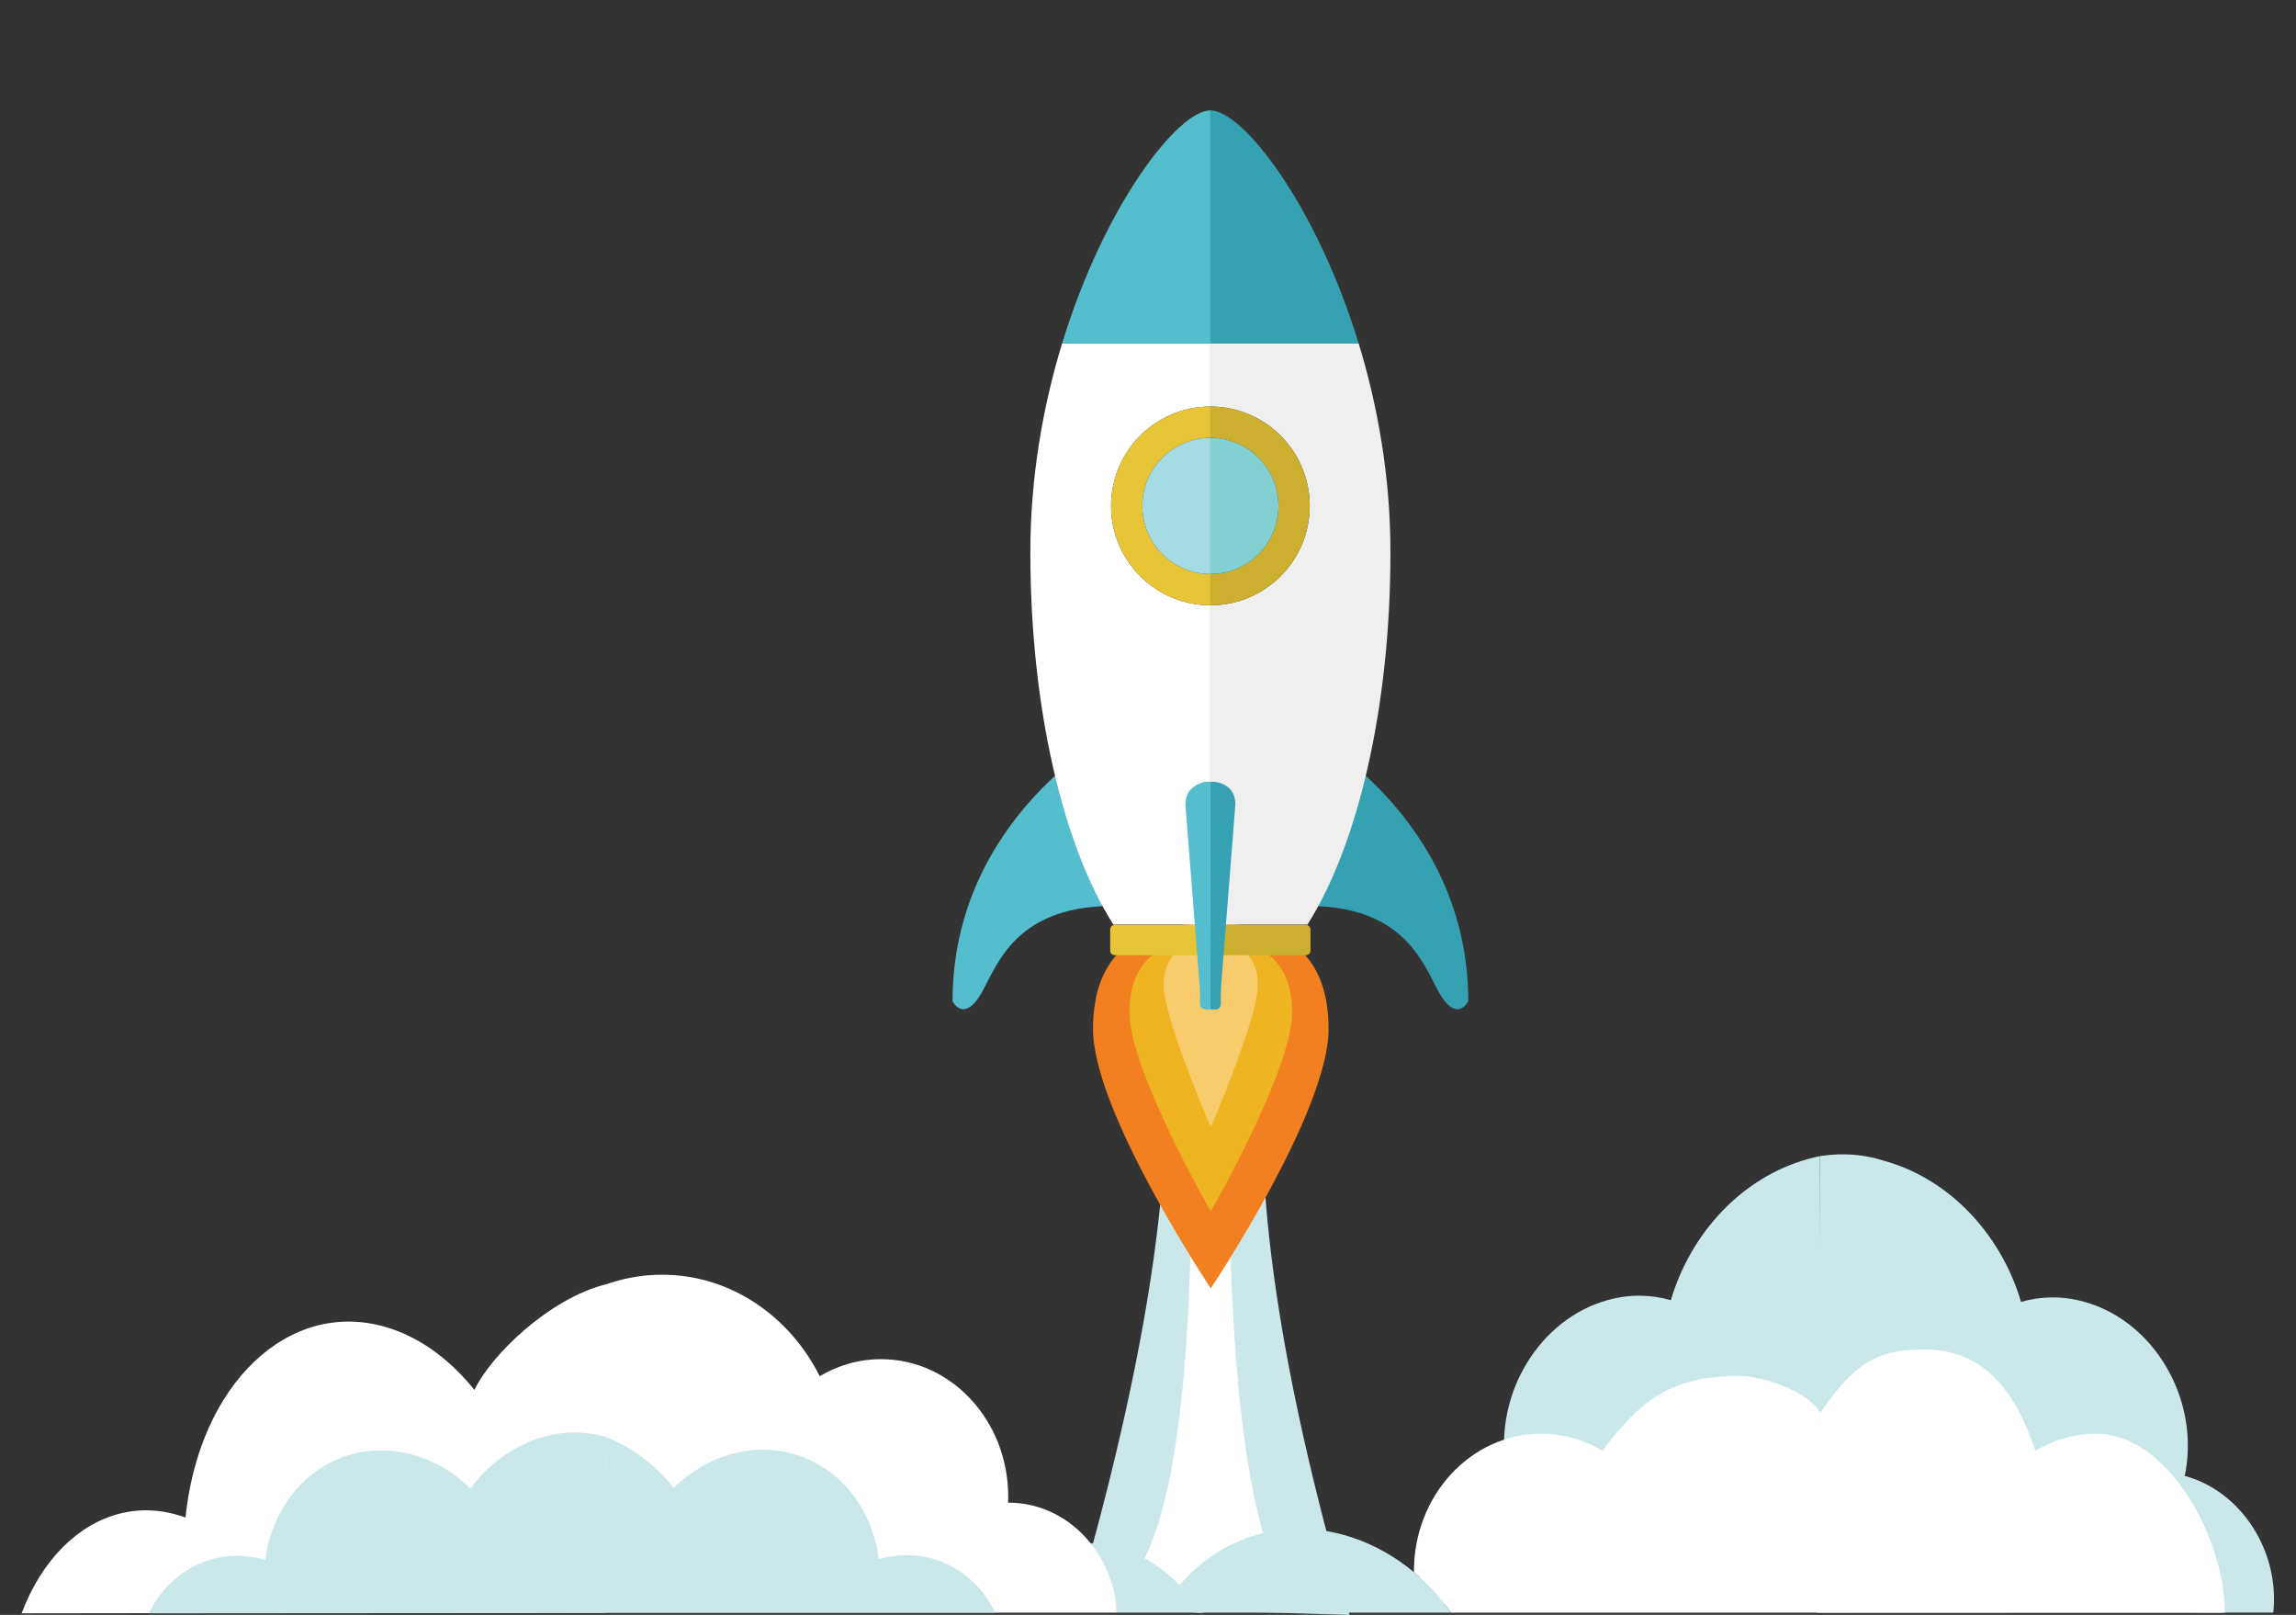 <?xml version="1.0" encoding="UTF-8" standalone="no"?>
<!DOCTYPE svg PUBLIC "-//W3C//DTD SVG 1.1//EN" "http://www.w3.org/Graphics/SVG/1.1/DTD/svg11.dtd">
<svg width="100%" height="100%" viewBox="0 0 4167 2930" version="1.1" xmlns="http://www.w3.org/2000/svg" xmlns:xlink="http://www.w3.org/1999/xlink" xml:space="preserve" xmlns:serif="http://www.serif.com/" style="fill-rule:evenodd;clip-rule:evenodd;stroke-linejoin:round;stroke-miterlimit:2;">
    <rect x="0" y="0" width="4167" height="2930" fill="#333333" stroke="none"/>
    <g transform="matrix(2.502,0,0,2.502,-207.993,-1022.31)">
        <g transform="matrix(1,0,0,1,74.909,20.43)">
            <path d="M431.876,1361.97L443.702,1378.97L447.557,1376.29L447.557,1351.05L431.876,1361.97Z" style="fill:rgb(240,238,239);fill-rule:nonzero;"/>
        </g>
        <g transform="matrix(1,0,0,0.66,74.909,550.751)">
            <path d="M942.911,846.707L838.099,846.707C838.099,846.707 896.44,986.083 787.875,1551.67L870.103,1553.99L903.284,1555.24L987.174,1559C878.608,993.41 942.911,846.707 942.911,846.707Z" style="fill:rgb(202,232,234);fill-rule:nonzero;"/>
        </g>
        <g transform="matrix(1,0,0,0.66,74.909,550.751)">
            <path d="M903.535,820.849L884.333,823.354L884.333,820.388L866.594,816.416C866.594,816.416 895.97,1436.19 821.983,1531.07L825.41,1551.64L879.386,1556.78L889.21,1554.24L941.213,1555.06L953.066,1552.21C879.079,1457.32 903.535,820.849 903.535,820.849Z" style="fill:white;fill-rule:nonzero;"/>
        </g>
        <g transform="matrix(1,0,0,1,73.602,17.573)">
            <g transform="matrix(1,0,0,1,-1.42109e-14,389.528)">
                <path d="M973.247,747.798C973.247,808.102 887.818,935.709 887.818,935.709C887.818,935.709 802.39,808.102 802.39,747.798C802.39,687.495 840.637,670.938 887.818,670.938C935,670.938 973.247,687.495 973.247,747.798Z" style="fill:rgb(243,128,32);fill-rule:nonzero;"/>
            </g>
            <g transform="matrix(1,0,0,1,-1.42109e-14,389.528)">
                <path d="M946.781,735.874C946.781,777.495 887.818,879.939 887.818,879.939C887.818,879.939 828.855,777.495 828.855,735.874C828.855,694.252 855.254,682.825 887.818,682.825C920.382,682.825 946.781,694.252 946.781,735.874Z" style="fill:rgb(238,180,33);fill-rule:nonzero;"/>
            </g>
            <g transform="matrix(1,0,0,1,-1.42109e-14,389.528)">
                <path d="M921.972,715.944C921.972,740.051 887.818,818.91 887.818,818.91C887.818,818.91 853.665,740.051 853.665,715.944C853.665,691.835 868.956,685.215 887.818,685.215C906.681,685.215 921.972,691.835 921.972,715.944Z" style="fill:rgb(248,203,108);fill-rule:nonzero;"/>
            </g>
            <g transform="matrix(1,0,0,1,-1.42109e-14,389.528)">
                <path d="M818.125,532.025C818.125,532.025 700.49,593.783 700.49,727.592C700.49,727.592 707.842,742.297 719.605,724.651C731.37,707.007 741.662,658.483 816.654,658.483L818.125,532.025Z" style="fill:rgb(85,190,206);fill-rule:nonzero;"/>
            </g>
            <g transform="matrix(1,0,0,1,-1.42109e-14,389.528)">
                <path d="M956.924,532.025C956.924,532.025 1074.56,593.783 1074.56,727.592C1074.56,727.592 1067.21,742.297 1055.44,724.651C1043.68,707.007 1033.39,658.483 958.395,658.483L956.924,532.025Z" style="fill:rgb(54,161,178);fill-rule:nonzero;"/>
            </g>
            <g transform="matrix(1,0,0,1,-1.42109e-14,389.528)">
                <path d="M1018.13,402.006C1018.13,347.221 1008.88,295.648 995.089,250.546L887.524,250.546L887.524,296.316C927.32,296.316 959.581,328.577 959.581,368.371C959.581,408.166 927.32,440.427 887.524,440.427L887.524,672L957.919,672C994.132,615.032 1018.13,515.396 1018.13,402.006Z" style="fill:rgb(239,239,239);fill-rule:nonzero;"/>
            </g>
            <g transform="matrix(1,0,0,1,-1.42109e-14,389.528)">
                <path d="M815.47,368.371C815.47,328.577 847.729,296.316 887.524,296.316L887.524,250.546L779.96,250.546C766.172,295.648 756.917,347.221 756.917,402.006C756.917,515.396 780.916,615.032 817.13,672L887.524,672L887.524,440.427C847.729,440.427 815.47,408.166 815.47,368.371Z" style="fill:white;fill-rule:nonzero;"/>
            </g>
            <g transform="matrix(1,0,0,1,-1.42109e-14,389.528)">
                <path d="M818.133,672.216C816.314,672.216 814.84,673.691 814.84,675.509L814.84,690.874C814.84,692.692 816.314,694.166 818.133,694.166L887.524,694.166L887.524,672.216L818.133,672.216Z" style="fill:rgb(231,197,54);fill-rule:nonzero;"/>
            </g>
            <g transform="matrix(1,0,0,1,-1.42109e-14,389.528)">
                <path d="M956.852,672.216L887.524,672.216L887.524,694.166L956.852,694.166C958.669,694.166 960.145,692.692 960.145,690.874L960.145,675.509C960.145,673.691 958.669,672.216 956.852,672.216Z" style="fill:rgb(205,175,47);fill-rule:nonzero;"/>
            </g>
            <g transform="matrix(1,0,0,1,-1.42109e-14,389.528)">
                <path d="M936.895,368.371C936.895,395.638 914.792,417.743 887.524,417.743L887.524,440.427C927.32,440.427 959.581,408.166 959.581,368.371C959.581,328.577 927.32,296.316 887.524,296.316L887.524,319C914.792,319 936.895,341.105 936.895,368.371Z" style="fill:rgb(205,175,47);fill-rule:nonzero;"/>
            </g>
            <g transform="matrix(1,0,0,1,-1.42109e-14,389.528)">
                <path d="M815.47,368.371C815.47,408.166 847.729,440.427 887.524,440.427L887.524,417.743C860.257,417.743 838.153,395.638 838.153,368.371C838.153,341.105 860.257,319 887.524,319L887.524,296.316C847.729,296.316 815.47,328.577 815.47,368.371Z" style="fill:rgb(231,197,54);fill-rule:nonzero;"/>
            </g>
            <g transform="matrix(1,0,0,1,-1.42109e-14,389.528)">
                <path d="M936.895,368.371C936.895,341.105 914.792,319 887.524,319L887.524,417.743C914.792,417.743 936.895,395.638 936.895,368.371Z" style="fill:rgb(130,208,209);fill-rule:nonzero;"/>
            </g>
            <g transform="matrix(1,0,0,1,-1.42109e-14,389.528)">
                <path d="M838.153,368.371C838.153,395.638 860.257,417.743 887.524,417.743L887.524,319C860.257,319 838.153,341.105 838.153,368.371Z" style="fill:rgb(165,220,227);fill-rule:nonzero;"/>
            </g>
            <g transform="matrix(1,0,0,1,-1.42109e-14,389.528)">
                <path d="M887.524,81.526L887.524,250.546L995.089,250.546C964.333,149.935 911.018,81.526 887.524,81.526Z" style="fill:rgb(54,161,178);fill-rule:nonzero;"/>
            </g>
            <g transform="matrix(1,0,0,1,-1.42109e-14,389.528)">
                <path d="M887.524,81.526C864.033,81.526 810.717,149.934 779.96,250.546L887.524,250.546L887.524,81.526Z" style="fill:rgb(85,190,206);fill-rule:nonzero;"/>
            </g>
            <g transform="matrix(1,0,0,1,-1.42109e-14,389.528)">
                <path d="M892.053,568.638C891.697,568.525 891.317,568.464 890.921,568.464L887.524,568.464L887.524,733.509L891.331,733.509C893.402,733.509 895.083,731.829 895.083,729.757L895.083,724.747L895.225,717.505L905.637,584.786C905.637,571.334 894.347,569.219 892.053,568.638Z" style="fill:rgb(54,161,178);fill-rule:nonzero;"/>
            </g>
            <g transform="matrix(1,0,0,1,-1.42109e-14,389.528)">
                <path d="M887.524,568.464L883.718,568.464C883.322,568.464 882.943,568.525 882.585,568.638C881.928,568.805 881.189,569.094 880.47,569.518C876.369,570.848 869.411,574.42 869.411,584.98L879.834,717.832L879.966,724.551L879.966,729.563C879.966,731.137 880.937,732.482 882.31,733.039C882.849,733.338 883.468,733.509 884.127,733.509L887.524,733.509L887.524,568.464Z" style="fill:rgb(85,190,206);fill-rule:nonzero;"/>
            </g>
        </g>
        <g transform="matrix(1,0,0,1,74.909,20.43)">
            <path d="M1220.22,1331.05C1206.04,1326.89 1190.49,1326.55 1174.71,1330.86C1124.88,1344.46 1091.73,1399.15 1100.67,1453.01C1100.9,1454.43 1101.18,1455.83 1101.47,1457.22L1101.18,1457.3C1077.92,1463.65 1058.91,1480.49 1047.71,1501.97C1039.21,1518.27 1035.21,1537.25 1037.26,1556.34L1132.37,1530.38L1328.31,1476.88L1328.31,1226.59C1325.58,1227.15 1322.85,1227.79 1320.11,1228.54C1271.81,1241.73 1234.63,1282.3 1220.22,1331.05Z" style="fill:rgb(202,232,234);fill-rule:nonzero;"/>
        </g>
        <g transform="matrix(-1,0,0,1,2769.37,21.674)">
            <path d="M1220.22,1331.05C1206.04,1326.89 1190.49,1326.55 1174.71,1330.86C1124.88,1344.46 1091.73,1399.15 1100.67,1453.01C1100.9,1454.43 1101.18,1455.83 1101.47,1457.22L1101.18,1457.3C1077.92,1463.65 1058.91,1480.49 1047.71,1501.97C1039.21,1518.27 1035.21,1537.25 1037.26,1556.34L1367.97,1556.47L1366.15,1225.35C1340.76,1221.31 1322.85,1227.79 1320.11,1228.54C1271.81,1241.73 1234.63,1282.3 1220.22,1331.05Z" style="fill:rgb(202,232,234);fill-rule:nonzero;"/>
        </g>
        <g transform="matrix(1,0,0,1,74.909,20.43)">
            <path d="M1170.58,1440.23C1157.39,1432.37 1142.24,1427.88 1126.11,1427.88C1075.16,1427.88 1033.86,1472.53 1033.86,1527.59C1033.86,1527.83 1033.86,1528.07 1033.87,1528.31C1044.01,1536.81 1053.04,1546.72 1060.75,1557.65L1328.31,1557.65L1328.47,1412.47C1319.25,1396.39 1285.52,1385.94 1270.31,1385.94C1220.92,1385.94 1198.44,1403.03 1170.58,1440.23Z" style="fill:white;fill-rule:nonzero;"/>
        </g>
        <g transform="matrix(-1,0,0,1,2730.08,20.422)">
            <path d="M1170.58,1440.23C1157.39,1432.37 1142.24,1427.88 1126.11,1427.88C1075.16,1427.88 1033.15,1502.59 1033.15,1557.65C1033.15,1557.89 1060.75,1557.65 1060.75,1557.65L1328.31,1557.65L1327.11,1413.58C1299.38,1371.81 1279.86,1366.8 1250.61,1366.8C1201.22,1366.8 1181.2,1408.41 1170.58,1440.23Z" style="fill:white;fill-rule:nonzero;"/>
        </g>
        <g transform="matrix(1,0,0,1,74.909,20.43)">
            <path d="M1033.87,1528.31C1020.62,1517.22 1005.48,1508.52 988.88,1503.05C941.053,1487.27 893.673,1502.37 863.846,1537.78C852.598,1525.96 838.793,1516.77 823.171,1511.62C815.146,1508.97 807.138,1507.55 799.306,1507.26C810.269,1520.94 817.263,1538.44 818.357,1557.65L1060.75,1557.65C1053.04,1546.72 1044.01,1536.81 1033.87,1528.31Z" style="fill:rgb(202,232,234);fill-rule:nonzero;"/>
        </g>
        <g transform="matrix(1,0,0,1,74.909,20.43)">
            <path d="M799.306,1507.26C784.865,1489.24 763.544,1477.85 739.759,1477.85L739.46,1477.85C739.516,1476.41 739.562,1474.97 739.562,1473.52C739.562,1418.45 698.26,1373.81 647.308,1373.81C631.181,1373.81 616.027,1378.3 602.836,1386.16C580.83,1342.32 537.876,1312.56 488.492,1312.56C473.886,1312.56 459.844,1315.16 446.74,1319.96L446.74,1557.65L818.357,1557.65C817.263,1538.44 810.269,1520.94 799.306,1507.26Z" style="fill:white;fill-rule:nonzero;"/>
        </g>
        <g transform="matrix(1,0,0,1,74.909,20.43)">
            <path d="M709.078,1530.98C691.946,1517.39 669.206,1512.17 645.985,1518.76L645.692,1518.84C645.504,1517.42 645.305,1516 645.061,1514.58C635.791,1460.82 587.95,1428.67 538.2,1442.78C522.453,1447.24 508.41,1455.82 496.855,1467.15C483.476,1450.14 466.211,1437.33 446.74,1429.83L446.74,1557.65L730.137,1557.65C725.001,1546.91 717.762,1537.87 709.078,1530.98Z" style="fill:rgb(202,232,234);fill-rule:nonzero;"/>
        </g>
        <g transform="matrix(-1.408,0,0,1.79,1126.84,-1209.65)">
            <path d="M709.078,1530.98C691.946,1517.39 669.206,1512.17 645.985,1518.76L645.692,1518.84C645.504,1517.42 645.305,1516 645.061,1514.58C635.791,1460.82 587.95,1428.67 538.2,1442.78C522.453,1447.24 508.41,1455.82 496.855,1467.15C488.194,1452.82 458.021,1430.09 429.361,1424.41L429.358,1557.35L730.137,1557.65C725.001,1546.91 717.762,1537.87 709.078,1530.98Z" style="fill:white;fill-rule:nonzero;"/>
        </g>
        <g transform="matrix(-1,0,0,1,921.292,20.91)">
            <path d="M709.078,1530.98C691.946,1517.39 669.206,1512.17 645.985,1518.76L645.692,1518.84C645.504,1517.42 645.305,1516 645.061,1514.58C635.791,1460.82 587.95,1428.67 538.2,1442.78C522.453,1447.24 508.41,1455.82 496.855,1467.15C479.283,1442.5 441.915,1417.48 398.802,1429.69L398.684,1557.41L730.137,1557.65C725.001,1546.91 717.762,1537.87 709.078,1530.98Z" style="fill:rgb(202,232,234);fill-rule:nonzero;"/>
        </g>
    </g>
</svg>
